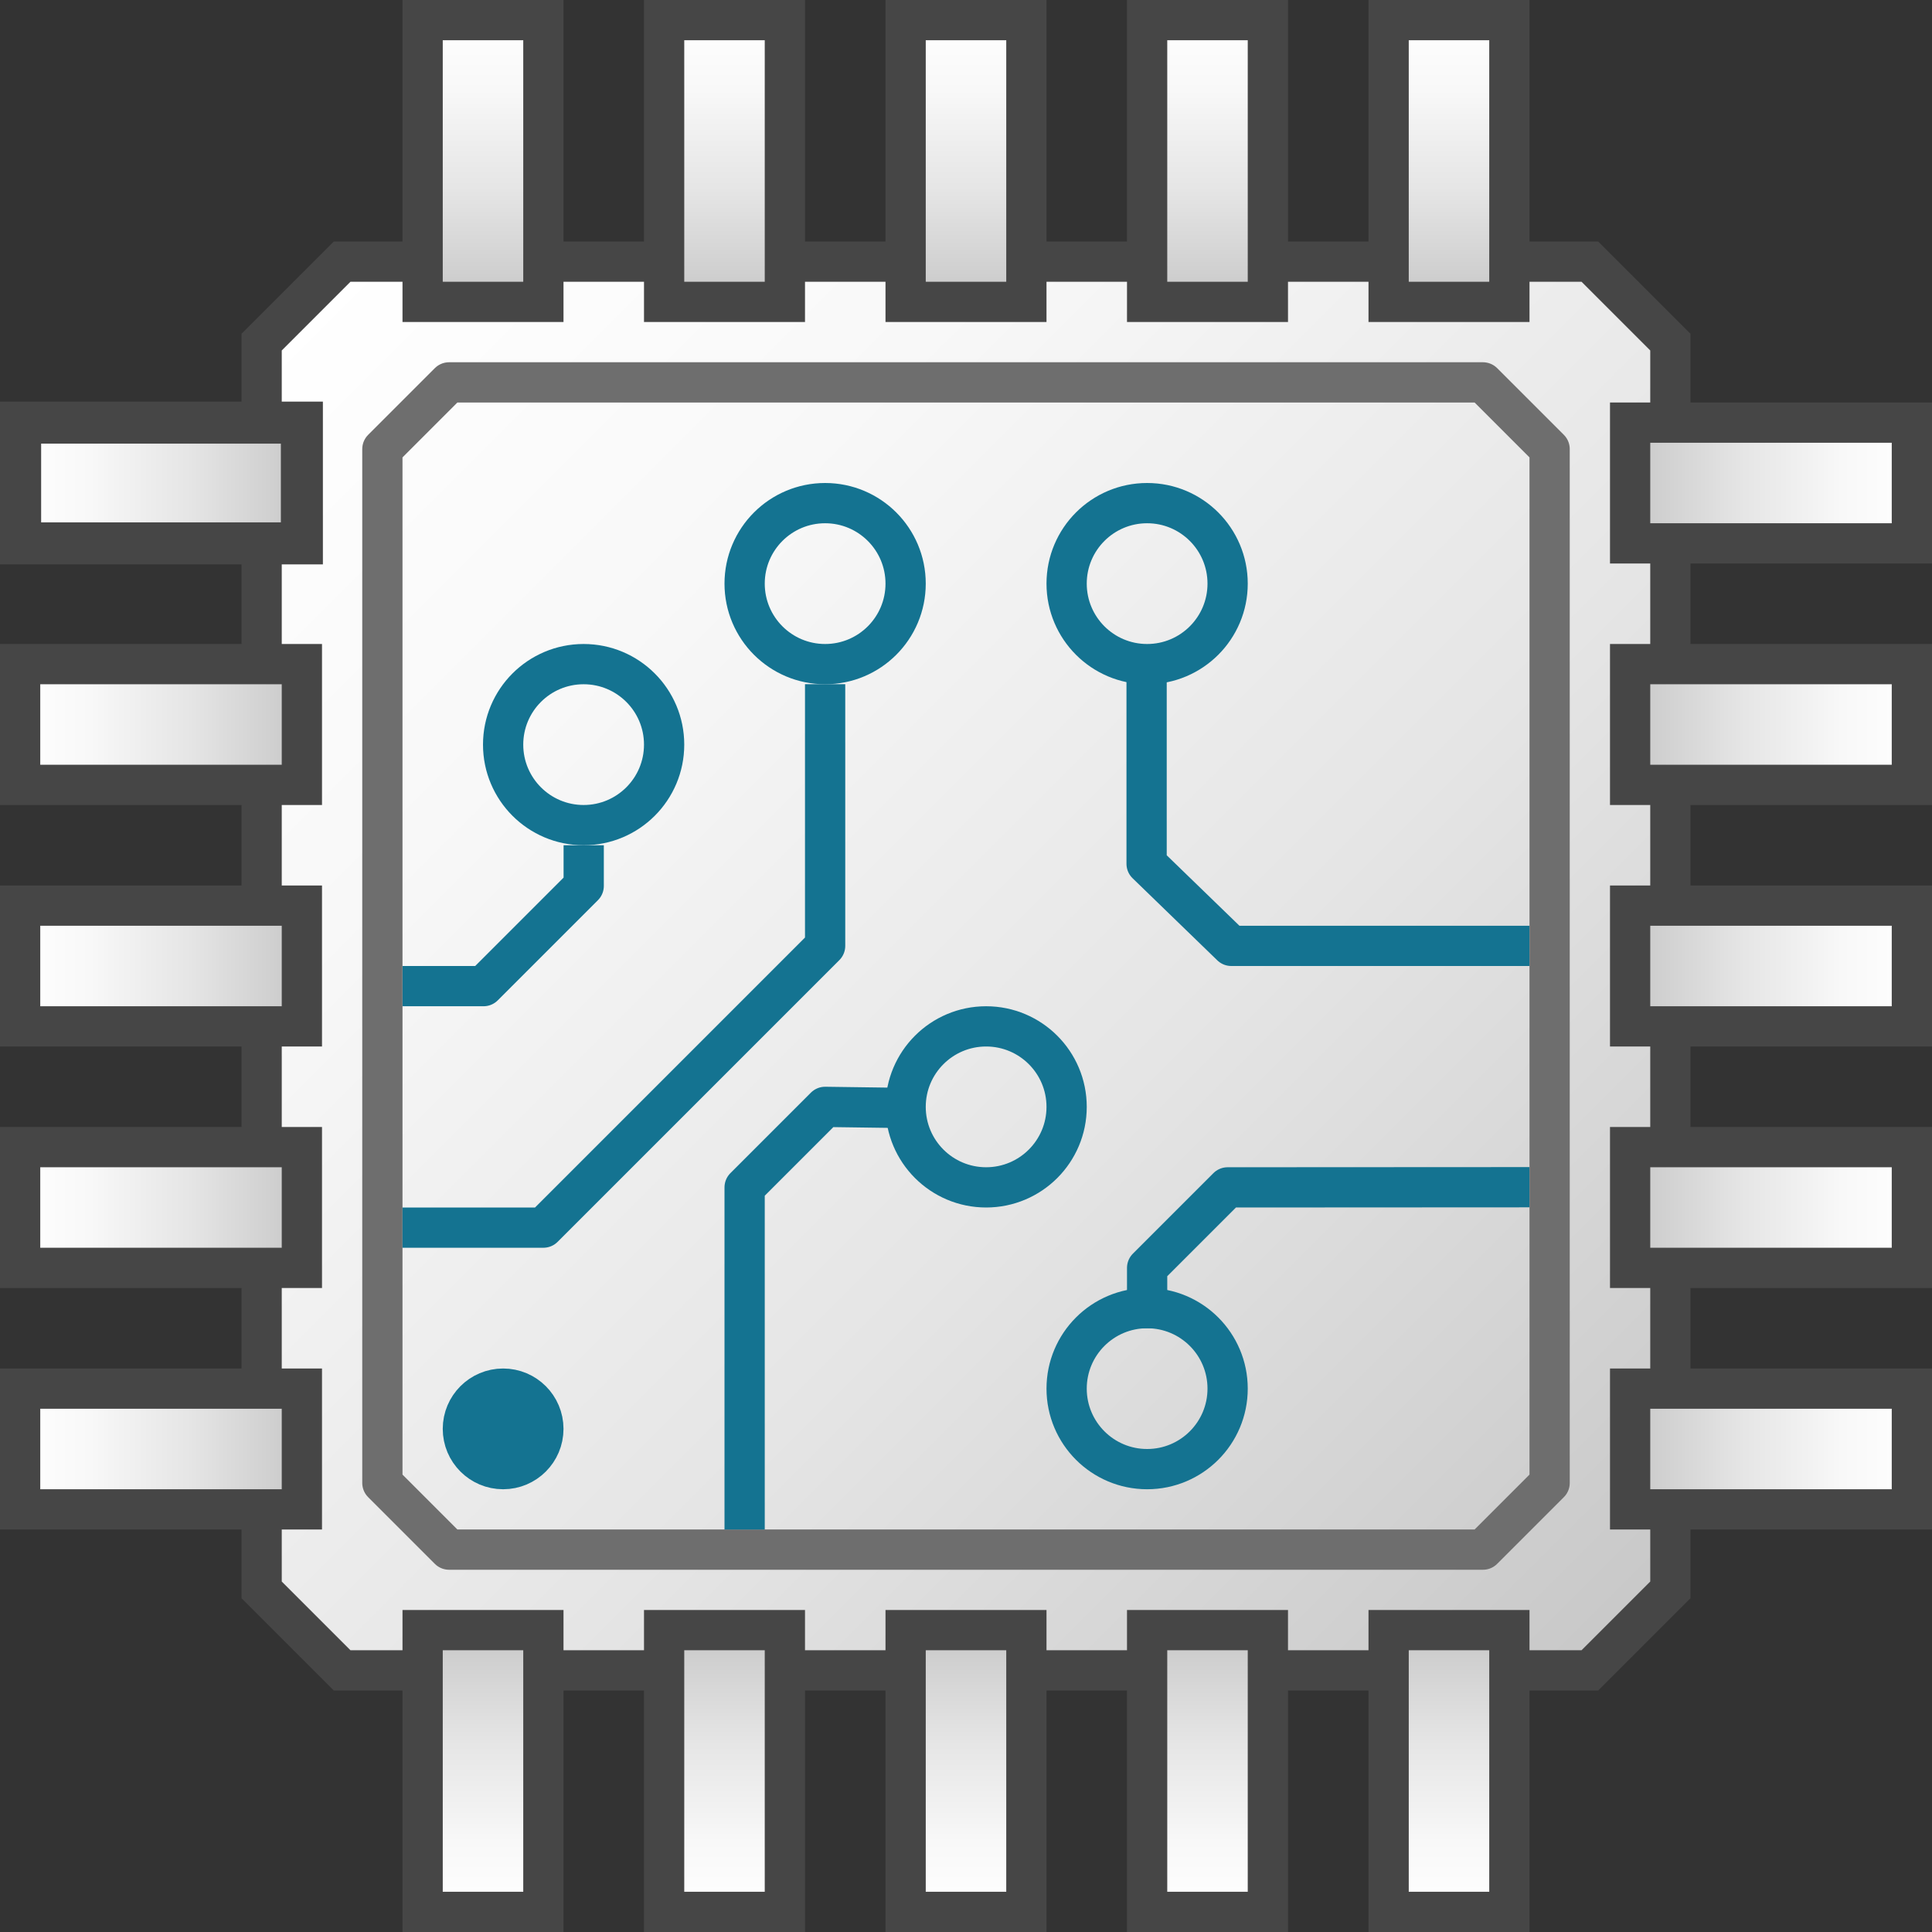 <svg id="Layer_1" data-name="Layer 1" xmlns="http://www.w3.org/2000/svg" xmlns:xlink="http://www.w3.org/1999/xlink" viewBox="0 0 48 48">
  <rect x="0" y="0" width="48" height="48" fill="#333333" stroke="none"/>
  <defs>
    <linearGradient id="New_Gradient_Swatch_4" data-name="New Gradient Swatch 4" x1="7.5" y1="7.5" x2="40.5" y2="40.5" gradientUnits="userSpaceOnUse">
      <stop offset="0" stop-color="#fff"/>
      <stop offset="0.248" stop-color="#f8f8f8"/>
      <stop offset="0.606" stop-color="#e5e5e5"/>
      <stop offset="1" stop-color="#c8c8c8"/>
    </linearGradient>
    <linearGradient id="New_Gradient_Swatch_4-2" x1="0.5" y1="12" x2="7.5" y2="12" xlink:href="#New_Gradient_Swatch_4"/>
    <linearGradient id="New_Gradient_Swatch_4-3" x1="0.5" y1="18" x2="7.5" y2="18" xlink:href="#New_Gradient_Swatch_4"/>
    <linearGradient id="New_Gradient_Swatch_4-4" x1="0.5" y1="24" x2="7.5" y2="24" xlink:href="#New_Gradient_Swatch_4"/>
    <linearGradient id="New_Gradient_Swatch_4-5" x1="0.5" y1="30" x2="7.5" y2="30" xlink:href="#New_Gradient_Swatch_4"/>
    <linearGradient id="New_Gradient_Swatch_4-6" x1="0.5" y1="36" x2="7.5" y2="36" xlink:href="#New_Gradient_Swatch_4"/>
    <linearGradient id="linear-gradient" x1="40.5" y1="12" x2="47.5" y2="12" gradientUnits="userSpaceOnUse">
      <stop offset="0" stop-color="#c8c8c8"/>
      <stop offset="0.394" stop-color="#e5e5e5"/>
      <stop offset="0.752" stop-color="#f8f8f8"/>
      <stop offset="1" stop-color="#fff"/>
    </linearGradient>
    <linearGradient id="linear-gradient-2" y1="18" y2="18" xlink:href="#linear-gradient"/>
    <linearGradient id="linear-gradient-3" y1="24" y2="24" xlink:href="#linear-gradient"/>
    <linearGradient id="linear-gradient-4" y1="30" y2="30" xlink:href="#linear-gradient"/>
    <linearGradient id="linear-gradient-5" y1="36" y2="36" xlink:href="#linear-gradient"/>
    <linearGradient id="New_Gradient_Swatch_4-7" x1="0.5" y1="12" x2="7.5" y2="12" gradientTransform="translate(32 -8)" xlink:href="#New_Gradient_Swatch_4"/>
    <linearGradient id="New_Gradient_Swatch_4-8" x1="0.5" y1="18" x2="7.5" y2="18" gradientTransform="translate(26 -14)" xlink:href="#New_Gradient_Swatch_4"/>
    <linearGradient id="New_Gradient_Swatch_4-9" x1="0.5" y1="24" x2="7.5" y2="24" gradientTransform="translate(20 -20)" xlink:href="#New_Gradient_Swatch_4"/>
    <linearGradient id="New_Gradient_Swatch_4-10" x1="0.5" y1="30" x2="7.5" y2="30" gradientTransform="translate(14 -26)" xlink:href="#New_Gradient_Swatch_4"/>
    <linearGradient id="New_Gradient_Swatch_4-11" x1="0.5" y1="36" x2="7.5" y2="36" gradientTransform="translate(8 -32)" xlink:href="#New_Gradient_Swatch_4"/>
    <linearGradient id="linear-gradient-6" gradientTransform="translate(-8 32)" xlink:href="#linear-gradient"/>
    <linearGradient id="linear-gradient-7" y1="18" y2="18" gradientTransform="translate(-14 26)" xlink:href="#linear-gradient"/>
    <linearGradient id="linear-gradient-8" y1="24" y2="24" gradientTransform="translate(-20 20)" xlink:href="#linear-gradient"/>
    <linearGradient id="linear-gradient-9" y1="30" y2="30" gradientTransform="translate(-26 14)" xlink:href="#linear-gradient"/>
    <linearGradient id="linear-gradient-10" y1="36" y2="36" gradientTransform="translate(-32 8)" xlink:href="#linear-gradient"/>
  </defs>
  <polygon points="39.5 41.5 8.5 41.5 6.5 39.5 6.5 8.5 8.5 6.5 39.5 6.5 41.5 8.5 41.5 39.5 39.5 41.5" stroke="#464646" stroke-miterlimit="10" fill="url(#New_Gradient_Swatch_4)"/>
  <polygon points="36.843 38.5 11.157 38.5 9.5 36.843 9.5 11.157 11.157 9.5 36.843 9.5 38.5 11.157 38.5 36.843 36.843 38.5" fill="none" stroke="#6e6e6e" stroke-linejoin="round"/>
  <rect x="0.5" y="10.5" width="7" height="3" stroke="#464646" stroke-miterlimit="10" stroke-width="1.044" fill="url(#New_Gradient_Swatch_4-2)"/>
  <rect x="0.5" y="16.5" width="7" height="3" stroke="#464646" stroke-miterlimit="10" fill="url(#New_Gradient_Swatch_4-3)"/>
  <rect x="0.5" y="22.5" width="7" height="3" stroke="#464646" stroke-miterlimit="10" fill="url(#New_Gradient_Swatch_4-4)"/>
  <rect x="0.5" y="28.5" width="7" height="3" stroke="#464646" stroke-miterlimit="10" fill="url(#New_Gradient_Swatch_4-5)"/>
  <rect x="0.5" y="34.5" width="7" height="3" stroke="#464646" stroke-miterlimit="10" fill="url(#New_Gradient_Swatch_4-6)"/>
  <rect x="40.5" y="10.5" width="7" height="3" stroke="#464646" stroke-miterlimit="10" fill="url(#linear-gradient)"/>
  <rect x="40.5" y="16.5" width="7" height="3" stroke="#464646" stroke-miterlimit="10" fill="url(#linear-gradient-2)"/>
  <rect x="40.5" y="22.5" width="7" height="3" stroke="#464646" stroke-miterlimit="10" fill="url(#linear-gradient-3)"/>
  <rect x="40.5" y="28.5" width="7" height="3" stroke="#464646" stroke-miterlimit="10" fill="url(#linear-gradient-4)"/>
  <rect x="40.5" y="34.5" width="7" height="3" stroke="#464646" stroke-miterlimit="10" fill="url(#linear-gradient-5)"/>
  <rect x="32.5" y="2.5" width="7" height="3" transform="translate(40 -32) rotate(90)" stroke="#464646" stroke-miterlimit="10" fill="url(#New_Gradient_Swatch_4-7)"/>
  <rect x="26.5" y="2.5" width="7" height="3" transform="translate(34 -26) rotate(90)" stroke="#464646" stroke-miterlimit="10" fill="url(#New_Gradient_Swatch_4-8)"/>
  <rect x="20.5" y="2.5" width="7" height="3" transform="translate(28 -20) rotate(90)" stroke="#464646" stroke-miterlimit="10" fill="url(#New_Gradient_Swatch_4-9)"/>
  <rect x="14.5" y="2.5" width="7" height="3" transform="translate(22 -14) rotate(90)" stroke="#464646" stroke-miterlimit="10" fill="url(#New_Gradient_Swatch_4-10)"/>
  <rect x="8.5" y="2.5" width="7" height="3" transform="translate(16 -8) rotate(90)" stroke="#464646" stroke-miterlimit="10" fill="url(#New_Gradient_Swatch_4-11)"/>
  <rect x="32.5" y="42.5" width="7" height="3" transform="translate(80 8) rotate(90)" stroke="#464646" stroke-miterlimit="10" fill="url(#linear-gradient-6)"/>
  <rect x="26.5" y="42.5" width="7" height="3" transform="translate(74 14) rotate(90)" stroke="#464646" stroke-miterlimit="10" fill="url(#linear-gradient-7)"/>
  <rect x="20.5" y="42.5" width="7" height="3" transform="translate(68 20) rotate(90)" stroke="#464646" stroke-miterlimit="10" fill="url(#linear-gradient-8)"/>
  <rect x="14.5" y="42.5" width="7" height="3" transform="translate(62 26) rotate(90)" stroke="#464646" stroke-miterlimit="10" fill="url(#linear-gradient-9)"/>
  <rect x="8.5" y="42.5" width="7" height="3" transform="translate(56 32) rotate(90)" stroke="#464646" stroke-miterlimit="10" fill="url(#linear-gradient-10)"/>
    <polyline points="10.002 24.5 12.013 24.5 14.502 22.011 14.502 21" fill="none" stroke="#147391" stroke-linejoin="round"/>
    <circle cx="14.5" cy="18.5" r="2" fill="none" stroke="#147391" stroke-miterlimit="10"/>
    <polyline points="37.998 23.5 30.591 23.5 28.487 21.461 28.487 16.5" fill="none" stroke="#147391" stroke-linejoin="round"/>
    <polyline points="37.998 29.496 30.5 29.5 28.5 31.5 28.5 33" fill="none" stroke="#147391" stroke-linejoin="round"/>
    <circle cx="28.5" cy="14.5" r="2" fill="none" stroke="#147391" stroke-miterlimit="10"/>
    <circle cx="24.5" cy="27.5" r="2" fill="none" stroke="#147391" stroke-miterlimit="10"/>
    <circle cx="12.5" cy="35.5" r="1" fill="#147391" stroke="#147391" stroke-miterlimit="10"/>
    <circle cx="28.5" cy="34.5" r="2" fill="none" stroke="#147391" stroke-miterlimit="10"/>
    <polyline points="10 30.5 13.5 30.5 20.5 23.5 20.5 16.998" fill="none" stroke="#147391" stroke-linejoin="round"/>
    <polyline points="18.5 38 18.5 29.5 20.5 27.5 22.75 27.531" fill="none" stroke="#147391" stroke-linejoin="round"/>
    <circle cx="20.5" cy="14.5" r="2" fill="none" stroke="#147391" stroke-miterlimit="10"/>
</svg>

